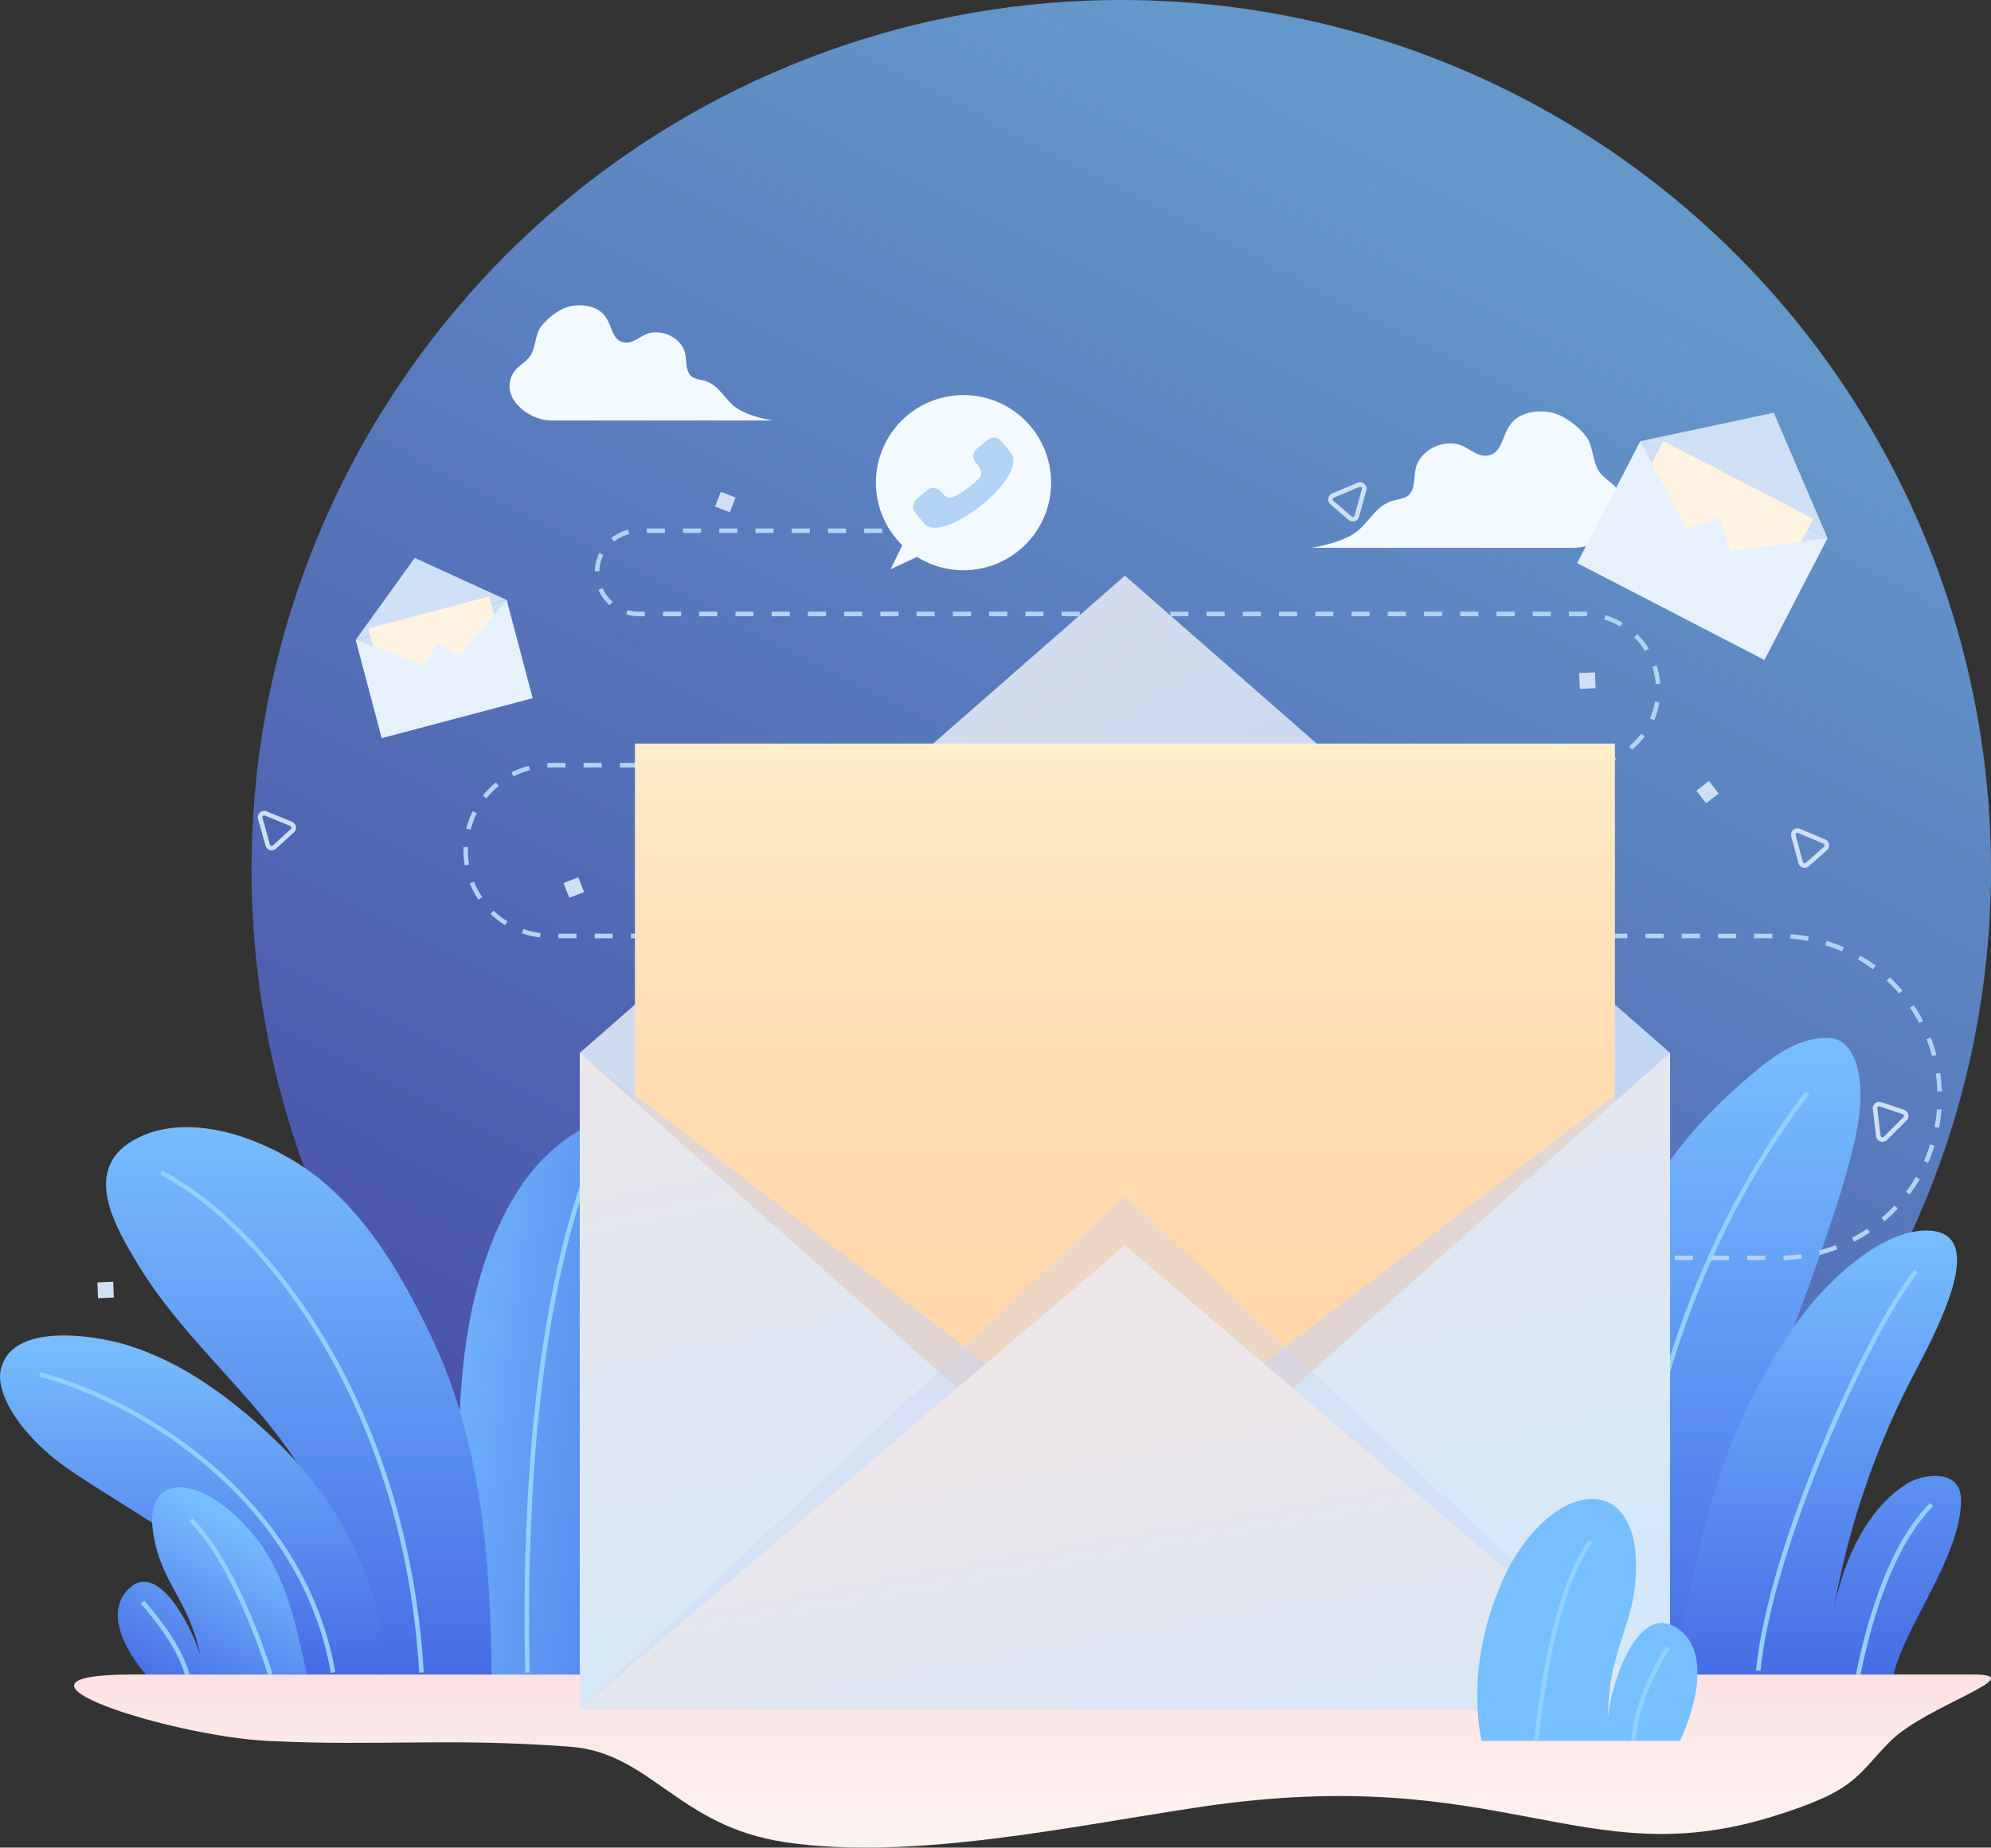 <svg xmlns="http://www.w3.org/2000/svg" xmlns:xlink="http://www.w3.org/1999/xlink" width="439.527" height="407.971" viewBox="0 0 439.527 407.971"><rect x="0" y="0" width="439.527" height="407.971" fill="#333333" stroke="none"/><defs><linearGradient id="a" x1="0.5" x2="0" y2="0.975" gradientUnits="objectBoundingBox"><stop offset="0" stop-color="#75bafd"/><stop offset="1" stop-color="#4848c9"/></linearGradient><linearGradient id="b" x1="0.5" y1="1" x2="0.5" gradientUnits="objectBoundingBox"><stop offset="0.005" stop-color="#fcf5f1"/><stop offset="0.477" stop-color="#fceeec"/><stop offset="1" stop-color="#fce1e3"/></linearGradient><linearGradient id="c" x1="0.5" y1="1" x2="0.5" gradientUnits="objectBoundingBox"><stop offset="0" stop-color="#466de5"/><stop offset="1" stop-color="#78bfff"/></linearGradient><linearGradient id="e" x1="1.294" y1="0.807" x2="-0.165" y2="0.279" xlink:href="#c"/><linearGradient id="g" x1="0.497" y1="0.987" x2="0.497" y2="0.033" xlink:href="#c"/><linearGradient id="h" x1="0.29" y1="1.082" x2="0.781" y2="0.221" xlink:href="#c"/><linearGradient id="i" x1="0.755" y1="1.136" x2="0.18" y2="0.178" gradientUnits="objectBoundingBox"><stop offset="0" stop-color="#b3d3f4"/><stop offset="1" stop-color="#d3dced"/></linearGradient><linearGradient id="j" x1="0.5" y1="1" x2="0.5" gradientUnits="objectBoundingBox"><stop offset="0" stop-color="#ffd5a7"/><stop offset="0.372" stop-color="#ffd7aa"/><stop offset="0.654" stop-color="#ffddb3"/><stop offset="0.907" stop-color="#ffe8c3"/><stop offset="1" stop-color="#fec"/></linearGradient><linearGradient id="k" x1="0.755" y1="1.235" x2="0.245" y2="-0.235" gradientUnits="objectBoundingBox"><stop offset="0" stop-color="#cde8ff"/><stop offset="1" stop-color="#eee7e9"/></linearGradient><linearGradient id="l" x1="0.75" y1="1.588" x2="0.25" y2="0.412" xlink:href="#k"/><linearGradient id="m" x1="-11.573" y1="1.069" x2="-11.037" y2="0.223" xlink:href="#c"/></defs><g transform="translate(-168.473 -1858)"><circle cx="192" cy="192" r="192" transform="translate(224 1858)" opacity="0.747" fill="url(#a)"/><g transform="translate(-97.995 1808.281)"><path d="M294.043,386.444H700.266c13.235,0-10.454,6.91-18.214,14.671s-7.308,10.988-26.621,16.861c-41.534,12.63-59.3-12.093-125.246-2.361-28.1,4.146-63.926,12.068-92.184,7.858-23.8-3.546-29.58-19.778-47.569-21.092-27.614-2.018-41.39-.035-66.585-1.266C302.261,400.06,259.516,386.444,294.043,386.444Z" transform="translate(1.786 33.018)" fill="url(#b)"/><g transform="translate(266.468 278.915)"><g transform="translate(339.423)"><path d="M568.932,401.793c-1.3-44.712,8.809-98.977,44.032-129.778,5.653-4.943,12.565-11.312,20.588-10.732,3.733.271,5.584,4.541,6.145,7.709,1,5.656.027,11.473-1.354,17.049-7.625,30.791-32.77,84.691-39.2,115.752" transform="translate(-568.823 -261.246)" fill="url(#c)"/><path d="M626.311,272.011C591.3,317.771,585,374.951,586.106,399.7" transform="translate(-566.719 -259.926)" fill="none" stroke="#92d0ff" stroke-miterlimit="10" stroke-width="1"/><g transform="translate(30.319 42.52)"><path d="M595.831,397.149c4.716-28.936,9.668-52.568,26.251-76.745,6.823-9.946,19.965-22.239,30.421-21.223,11.219,1.091,3.258,18.043-3.4,30.7A178.415,178.415,0,0,0,630.7,383.945c.926-5.671,4.861-21.82,16.489-29C650.6,352.842,659,351.611,659,358.6c0,12.28-11.937,27.028-14.923,38.549" transform="translate(-595.831 -299.122)" fill="url(#c)"/><path d="M647.062,307.129c-10.756,13.653-32.2,60.9-34.832,88.181" transform="translate(-593.821 -298.141)" fill="none" stroke="#92d0ff" stroke-miterlimit="10" stroke-width="1"/><path d="M648.084,353.017c-8.265,8.265-13.334,23.414-16.2,37.525" transform="translate(-591.411 -292.515)" fill="none" stroke="#92d0ff" stroke-miterlimit="10" stroke-width="1"/></g></g><g transform="translate(0 18.515)"><path d="M359.927,399.771c-6.82-56.413-1.865-81,4.558-96.622,2.993-7.282,7.293-14.494,13.38-19.632,24.357-20.555,23.617,19.409,22.473,31.523-2.607,27.6-9.524,57.1-10.151,84.731" transform="translate(-255.412 -277.739)" fill="url(#e)"/><path d="M346.476,399.643c-.773-17.747-8.695-35.061-18.783-49.383-10.147-14.4-24.1-25.894-33.239-41.023-4.895-8.106-12.639-20.851-1.187-27.5,12.7-7.37,31.353.357,41.566,8.783,11.107,9.164,18.406,22.146,24.5,34.967,10.762,22.645,12.922,49.082,13.091,74.154" transform="translate(-263.912 -277.611)" fill="url(#c)"/><path d="M351.452,394.62c.051-18.064-9.153-37.133-23.687-51.243-9.495-9.219-20.854-17.858-33.808-21.66-6.724-1.975-25.52-5.1-27.4,6.075-.714,4.234,3.107,12.194,12.263,19.444,12.729,10.079,47.894,25.751,52.136,47.384" transform="translate(-266.468 -272.588)" fill="url(#g)"/><path d="M274.265,327.392c24.361,6.624,58.32,28.86,64.775,65.856" transform="translate(-265.512 -271.652)" fill="none" stroke="#92d0ff" stroke-miterlimit="10" stroke-width="1"/><path d="M298.109,287.675c24.414,12.875,54.19,53.083,57.521,110.442" transform="translate(-262.589 -276.521)" fill="none" stroke="#92d0ff" stroke-miterlimit="10" stroke-width="1"/><path d="M385.529,282.592c-13.723,33.328-16.113,80.114-15.316,116.148" transform="translate(-253.766 -277.144)" fill="none" stroke="#92d0ff" stroke-miterlimit="10" stroke-width="1"/></g><g transform="translate(25.993 99.229)"><path d="M331.395,390.956c-2.18-9.744-4.1-19.9-9.9-28.3-3.8-5.491-11.545-13.141-18.44-13.021-5.126.089-6.291,5.019-5.695,9.458,1.564,11.635,8.015,15.185,10.52,27.765-1.249-4.765-8.939-21.266-15.69-14.957-7.426,6.939,3.647,19.05,3.647,19.05" transform="translate(-289.623 -349.639)" fill="url(#h)"/><path d="M294.487,372.21c3.532,4.045,8.066,9.815,9.892,15.979" transform="translate(-289.027 -346.872)" fill="none" stroke="#92d0ff" stroke-miterlimit="10" stroke-width="1"/><path d="M303.994,356c9.352,9.353,15.884,29.09,17.577,34.175" transform="translate(-287.861 -348.859)" fill="none" stroke="#92d0ff" stroke-miterlimit="10" stroke-width="1"/></g></g><g transform="translate(344.985 117.122)"><path d="M520.963,322.046H647.895A35.546,35.546,0,0,0,683.442,286.5h0a35.547,35.547,0,0,0-35.547-35.546H376.9A18.855,18.855,0,0,1,358.046,232.1h0A18.855,18.855,0,0,1,376.9,213.243H604.6a16.7,16.7,0,0,0,16.7-16.7h0a16.7,16.7,0,0,0-16.7-16.7H396.234a9.186,9.186,0,0,1-9.185-9.185h0a9.186,9.186,0,0,1,9.185-9.185h60.583" transform="translate(-333.758 -111.684)" fill="none" stroke="#b3d3f4" stroke-miterlimit="10" stroke-width="1" stroke-dasharray="4"/><g transform="translate(114.838 19.835)"><path d="M461.268,135.064a19.334,19.334,0,0,0-16.724,32.9l-2.611,5.3,5.86-2.738a19.34,19.34,0,1,0,13.476-35.466Z" transform="translate(-438.707 -134.791)" fill="#f3faff"/><path d="M448.535,162.174l-2-2.4a2.176,2.176,0,0,1,.276-3.066l2.3-1.92a2.177,2.177,0,0,1,3.066.276s1.063,1.6,2.31,1.313c1.419-.324,4.505-2.576,6.165-4.322,1.17-1.229-.8-3.4-.8-3.4a2.178,2.178,0,0,1,.277-3.067l2.3-1.92a2.176,2.176,0,0,1,3.066.277l2,2.394C472.006,151.748,452.459,166.878,448.535,162.174Z" transform="translate(-437.809 -133.764)" fill="#b3d3f4"/></g><path d="M535.035,163.987c2.866-2.749,4.052-5.576,8-6.459a7.437,7.437,0,0,0,2.357-.716c1.922-1.194,1.529-3.918,1.961-6.074.85-4.249,6.4-6.935,10.469-5.066,1.7.782,3.249,2.226,5.134,2.1,3.767-.257,3.316-4.9,5.891-7.555,2.431-2.5,7.387-2.831,10.548-1.244a16.2,16.2,0,0,1,5.55,4.508c1.532,1.986,1.464,5.053,2.594,7.241,1.078,2.115,3.659,3.034,4.784,5.115a6.336,6.336,0,0,1,.48,5.63c-1.609,3.862-6.33,6.649-10.611,6.649H524.368S531.842,167.048,535.035,163.987Z" transform="translate(-313.368 -114.563)" fill="#f3faff"/><path d="M415.868,139.084c-2.423-2.324-3.425-4.713-6.761-5.459a6.288,6.288,0,0,1-1.993-.605c-1.624-1.009-1.293-3.312-1.657-5.135-.718-3.591-5.41-5.861-8.848-4.282-1.44.662-2.746,1.883-4.339,1.774-3.185-.217-2.8-4.145-4.98-6.385-2.055-2.116-6.243-2.392-8.915-1.051a13.67,13.67,0,0,0-4.691,3.81c-1.3,1.677-1.237,4.27-2.192,6.119-.91,1.787-3.092,2.564-4.044,4.323a5.356,5.356,0,0,0-.406,4.758c1.359,3.265,5.35,5.62,8.968,5.62h48.873S418.567,141.672,415.868,139.084Z" transform="translate(-332.702 -117.122)" fill="#f3faff"/><g transform="translate(269.666 23.723)"><path d="M615.023,188.588l-33.967-18.177L590,143.86l41.343,21.4Z" transform="translate(-576.084 -137.567)" fill="#cfe0f5"/><path d="M630.366,165.952l-41.343-21.4,29.47-6.293Z" transform="translate(-575.107 -138.254)" fill="#cfe0f5"/><rect width="37.269" height="31.481" transform="translate(19.008 6.282) rotate(27.373)" fill="#fff4e1"/><path d="M590.543,143.86l-13.916,26.879,27.138-1.788Z" transform="translate(-576.627 -137.567)" fill="#e6f1fc"/><path d="M628.922,162.927l-13.916,26.879-14.2-23.193Z" transform="translate(-573.663 -135.229)" fill="#e6f1fc"/><path d="M617.969,190.3l-41.343-21.4,31.439-9.96Z" transform="translate(-576.627 -135.719)" fill="#e6f1fc" style="mix-blend-mode:multiply;isolation:isolate"/><path d="M617.969,189.895l-41.343-21.4L606.1,162.2Z" transform="translate(-576.627 -135.319)" fill="#e6f1fc"/></g><g transform="translate(0 55.782)"><path d="M372.393,196l-27.678,6.93-8.3-19.016,33.33-8.829Z" transform="translate(-336.411 -165.798)" fill="#cfe0f5"/><path d="M369.74,176.1l-33.33,8.829,13.036-18.115Z" transform="translate(-336.411 -166.812)" fill="#cfe0f5"/><rect width="27.602" height="23.315" transform="matrix(0.967, -0.256, 0.256, 0.967, 2.788, 15.576)" fill="#fff4e1"/><path d="M336.411,182.949l5.74,21.669,14-14.484Z" transform="translate(-336.411 -164.834)" fill="#e6f1fc"/><path d="M367.585,175.085l5.74,21.669L353.993,191.1Z" transform="translate(-334.255 -165.798)" fill="#e6f1fc"/><path d="M374.853,195.728l-33.33,8.829,12.291-21.107Z" transform="translate(-335.784 -164.772)" fill="#e6f1fc" style="mix-blend-mode:multiply;isolation:isolate"/><path d="M374.853,195.4l-33.33,8.829,13.036-18.116Z" transform="translate(-335.784 -164.446)" fill="#e6f1fc"/></g></g><g transform="translate(394.464 176.834)"><path d="M500.824,170.313,380.485,275.684v144.9H621.163v-144.9Z" transform="translate(-380.485 -170.313)" fill="url(#i)"/><rect width="216.348" height="198.247" transform="translate(12.165 37.067)" fill="url(#j)"/><path d="M500.824,356.165,380.485,264.177V394.119H621.163V264.177Z" transform="translate(-380.485 -158.805)" fill="#c9d3f4" opacity="0.55" style="mix-blend-mode:multiply;isolation:isolate"/><path d="M500.824,371.142,380.485,264.177v144.9H621.163v-144.9Z" transform="translate(-380.485 -158.805)" fill="url(#k)"/><path d="M500.824,292.189,380.485,405.638H621.163Z" transform="translate(-380.485 -155.371)" fill="#c9d3f4" opacity="0.35" style="mix-blend-mode:multiply;isolation:isolate"/><path d="M500.824,302.039,380.485,404.431H621.163Z" transform="translate(-380.485 -154.164)" fill="url(#l)"/></g><g transform="translate(592.581 380.718)"><path d="M557.9,405.346c-2.436-12.693.108-25.728,5.18-36.58,3.317-7.1,10.961-16.989,19.486-16.833,6.337.116,9,6.49,9.364,12.227.961,15.039-6.106,19.631-6.069,35.893.356-6.159,6.313-26.159,15.618-19.336,9.112,6.682.236,24.629.236,24.629" transform="translate(-556.967 -351.931)" fill="url(#m)"/><path d="M595.257,381.11c-3.12,5.23-6.982,12.69-7.585,20.659" transform="translate(-553.202 -348.354)" fill="none" stroke="#92d0ff" stroke-miterlimit="10" stroke-width="1"/><path d="M580.62,360.156c-8.6,12.091-11.327,37.607-12.041,44.182" transform="translate(-555.543 -350.923)" fill="none" stroke="#92d0ff" stroke-miterlimit="10" stroke-width="1"/></g><g transform="translate(287.961 156.708)"><path d="M534.289,152.458l-5.639,2.36a.912.912,0,0,0-.242,1.533l4.043,3.479a.912.912,0,0,0,1.475-.451l1.6-5.839A.912.912,0,0,0,534.289,152.458Z" transform="translate(-255.887 -152.385)" fill="none" stroke="#cfe0f5" stroke-miterlimit="10" stroke-width="1"/><path d="M317.646,218.186l1.654,5.885a.912.912,0,0,0,1.492.428l3.947-3.588a.912.912,0,0,0-.268-1.519l-5.6-2.3A.912.912,0,0,0,317.646,218.186Z" transform="translate(-281.691 -144.461)" fill="none" stroke="#cfe0f5" stroke-miterlimit="10" stroke-width="1"/><path d="M637.473,281.819l4.332-4.312a.912.912,0,0,0-.354-1.512l-5.056-1.7a.912.912,0,0,0-1.2.973l.723,6.01A.913.913,0,0,0,637.473,281.819Z" transform="translate(-242.756 -137.445)" fill="none" stroke="#cfe0f5" stroke-miterlimit="10" stroke-width="1"/><path d="M619.148,221.6l1.592,5.9a.913.913,0,0,0,1.489.445l3.984-3.546a.912.912,0,0,0-.253-1.522l-5.576-2.356A.913.913,0,0,0,619.148,221.6Z" transform="translate(-244.727 -144.04)" fill="none" stroke="#cfe0f5" stroke-miterlimit="10" stroke-width="1"/><rect width="3.495" height="3.494" transform="translate(353.007 67.585) rotate(-37.391)" fill="#cfe0f5"/><rect width="3.494" height="3.494" transform="matrix(0.999, -0.044, 0.044, 0.999, 327.109, 41.638)" fill="#cfe0f5"/><rect width="3.494" height="3.494" transform="matrix(0.932, -0.363, 0.363, 0.932, 102.914, 87.997)" fill="#cfe0f5"/><rect width="3.494" height="3.494" transform="translate(137.622 1.612) rotate(20.972)" fill="#cfe0f5"/><rect width="3.494" height="3.494" transform="matrix(0.999, -0.044, 0.044, 0.999, 0, 176.18)" fill="#cfe0f5"/></g></g></g></svg>